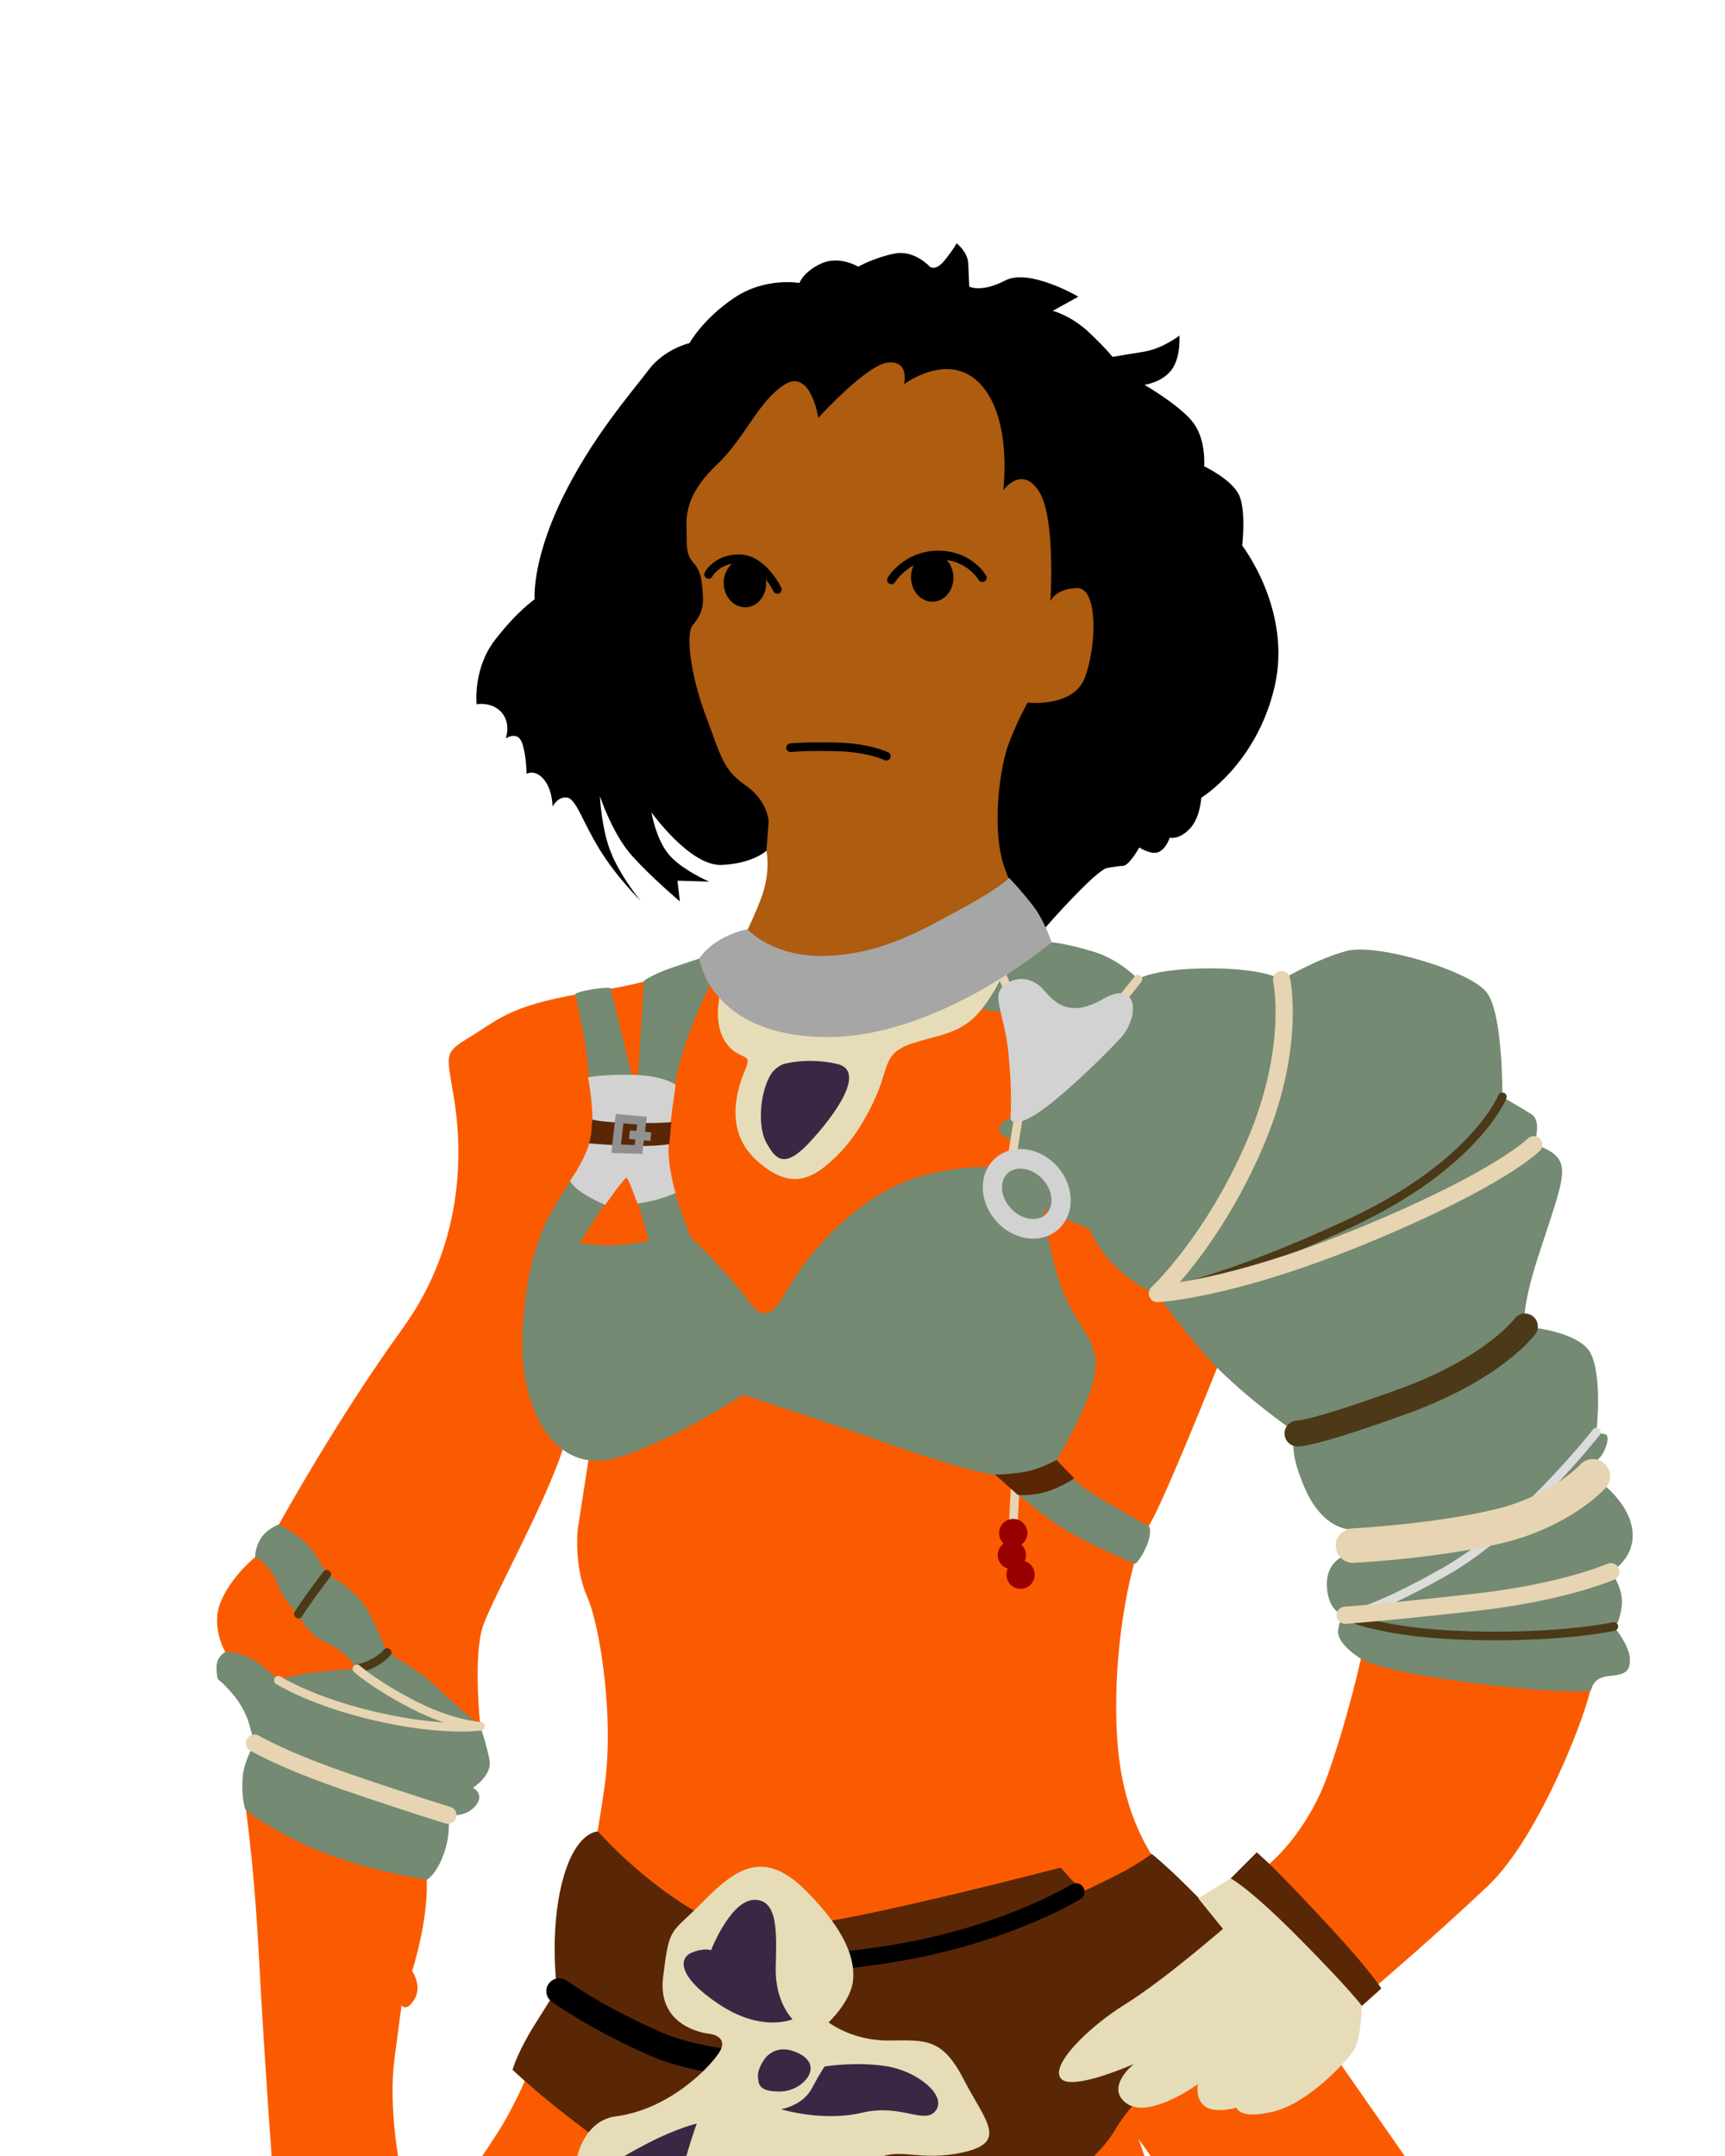 <?xml version="1.0" encoding="UTF-8"?>
<svg width="200" height="250" version="1.1" viewBox="0 0 52.917 66.146" xmlns="http://www.w3.org/2000/svg">
 <g transform="translate(0 -288.53)">
  <g>
   <path d="m7.469 343.53s0.304 1.797 0.472 5c0.168 3.203 0.478 7.37 0.478 7.37l1.622 0.4 2.214-1.375s-0.348-1.744-0.152-3.245c0.177-1.352 0.216-1.628 0.216-1.628s0.143 0.228 0.394-0.184c0.25-0.412-0.07-0.866-0.07-0.866s0.5-1.537 0.448-2.8c-0.051-1.263-2.832-4.557-2.832-4.557z" fill="#fb5b00"/>
   <path d="m21.451 317.94s-0.588 0.607-3.172 1c-2.584 0.393-2.922 0.828-3.803 1.367s-0.781 0.501-0.557 1.863c0.225 1.361 0.45 4.328-1.572 7.122s-3.793 6.012-3.793 6.012l0.034 0.801-0.761 0.199s-0.712 0.565-1.047 1.348c-0.335 0.783 0.133 1.566 0.133 1.566l1.446 1.778 4.396 1.152 1.979-0.652s-0.224-2.131 0.072-3.046c0.296-0.915 2.226-4.307 2.592-5.928 0.366-1.621 0.814-0.234 0.814-0.234l-0.491 3.169s-0.118 1.136 0.289 2.055c0.407 0.919 0.825 3.71 0.544 5.762-0.302 2.2-0.627 3.37-0.627 3.37s-1.023 4.746-2.664 7.322c-1.641 2.575-3.275 4.205-3.275 4.205s0.254 1.55 1.077 1.988c0.822 0.438 1.296 0.466 1.296 0.466l1.181-2.272 0.003 2.317s0.494 0.499 1.015 0.525c0.521 0.025 0.993 5e-3 0.993 5e-3l0.009-2.034 1.296 0.466 0.193 1.221 0.609-1.255 1.214 0.753-0.156 1.898s0.375 0.481 0.999 0.691c0.624 0.21 1.276-0.03 1.276-0.03s0.658 0.469 1.373 0.604 1.47 0.104 1.47 0.104-0.07-0.541-0.179-1.435-0.426-2.252-0.426-2.252 0.767 1.363 1.287 2.476c0.52 1.113 0.856 1.785 0.856 1.785l2.166-0.233-0.029-0.684 0.548 0.663 1.498-0.37-0.798-2.094s0.783-1.05 1.882-0.221c1.099 0.829 1.45 1.854 1.45 1.854l2.186-0.78s-0.085-1.234-0.46-2.188c-0.375-0.954-0.731-1.474-0.282-1.927 0.449-0.454 0.613-0.527 0.613-0.527l-1.219-3.526s1.028 1.395 2.106 3.155c1.077 1.76 2.401 3.811 2.401 3.811s1.463-0.998 2.946-2.298c1.483-1.3 2.117-2.129 2.117-2.129l-4.222-6.059-3.17-3.453s-2.567-1.183-2.834-5.297c-0.186-2.854 0.474-5.811 0.964-6.541s2.796-6.596 2.796-6.596l6.416 2.993-2.703 7.68s-0.376 1.742-1.009 3.542c-0.633 1.8-1.799 2.748-1.799 2.748l0.093 1.651 3.254 2.038s1.78-1.517 3.372-3.027c1.591-1.509 3.08-5.45 3.147-6.115 0.067-0.665-5.372-15.805-5.372-15.805l-13.617-6.117z" fill="#fb5b00"/>
   <path d="m23.511 314.63s0.148 0.643-0.168 1.476c-0.316 0.833-0.797 1.706-0.797 1.706l3.737 1.782 5.325-3.602 4.252-8.502-5.667-8.575-8.158 0.812-3.183 10.166z" fill="#ad5c10"/>
   <path d="m18.347 344.72s1.09 1.258 2.67 2.262c1.581 1.003 3.441 0.724 5.96 0.183 2.518-0.541 5.561-1.338 5.561-1.338l0.667 0.741s0.213-0.093 0.95-0.458c0.737-0.365 1.174-0.702 1.174-0.702s0.446 0.335 1.443 1.351c1.256 1.282 2.625 3.125 2.625 3.125s-3.934 1.871-5.151 3.929c-1.217 2.058-3.782 2.3-5.373 2.634-1.591 0.335-2.932 2.631-4.044 1.642-1.112-0.99-0.1-1.567 0.84-2.276 0.94-0.708 0.999-1.681 0.999-1.681l-5.062-1.091-2.994 1.325s-1.098-0.805-1.833-1.412c-0.735-0.607-1.056-0.925-1.056-0.925s0.143-0.526 0.675-1.376c0.532-0.85 0.687-1.093 0.687-1.093s-0.24-1.763 0.168-3.317c0.407-1.554 1.093-1.524 1.093-1.524z" fill="#5a2706"/>
   <path d="m23.511 314.63s-0.409 0.396-1.377 0.436c-0.968 0.041-2.149-1.612-2.149-1.612s0.127 0.775 0.502 1.256c0.375 0.481 1.266 0.869 1.266 0.869l-0.971-0.03 0.074 0.635s-0.833-0.698-1.453-1.381c-0.62-0.683-1-1.849-1-1.849s0.044 1.038 0.359 1.782c0.315 0.743 0.888 1.429 0.888 1.429s-0.74-0.725-1.273-1.601c-0.533-0.876-0.703-1.531-0.988-1.566-0.285-0.035-0.438 0.279-0.438 0.279s0.002-0.52-0.272-0.84c-0.274-0.32-0.527-0.167-0.527-0.167s7.14e-4 -0.544-0.134-0.94c-0.135-0.396-0.503-0.144-0.503-0.144s0.17-0.456-0.128-0.798c-0.298-0.342-0.767-0.251-0.767-0.251s-0.117-1.083 0.556-1.962 1.224-1.258 1.224-1.258-0.095-1.131 0.818-3.037c0.913-1.906 2.177-3.331 2.669-3.99 0.492-0.659 1.265-0.834 1.265-0.834s0.395-0.726 1.36-1.381c0.965-0.655 2.014-0.463 2.014-0.463s0.104-0.335 0.661-0.595c0.557-0.26 1.139 0.094 1.139 0.094s0.508-0.282 1.118-0.402c0.61-0.12 1.081 0.404 1.081 0.404s0.172 0.158 0.464-0.209c0.292-0.367 0.357-0.512 0.357-0.512s0.342 0.269 0.357 0.623c0.015 0.354 0.03 0.708 0.03 0.708s0.363 0.198 1.103-0.188c0.74-0.386 2.244 0.497 2.244 0.497l-0.786 0.435s0.573 0.141 1.14 0.685c0.567 0.544 0.693 0.727 0.693 0.727s0.376-0.063 0.963-0.159c0.587-0.096 1.09-0.495 1.09-0.495s0.051 0.66-0.239 1.05c-0.291 0.391-0.832 0.461-0.832 0.461s1.139 0.661 1.516 1.189c0.377 0.528 0.315 1.311 0.315 1.311s0.869 0.413 1.078 0.9c0.21 0.488 0.088 1.533 0.088 1.533s1.55 1.992 0.988 4.356-2.246 3.381-2.246 3.381-0.021 0.616-0.361 0.961c-0.34 0.345-0.604 0.262-0.604 0.262s-0.104 0.335-0.336 0.44c-0.232 0.104-0.597-0.14-0.597-0.14s-0.308 0.557-0.496 0.565c-0.189 8e-3 -0.494 0.068-0.494 0.068s-0.143-0.018-0.868 0.722c-0.725 0.74-1.085 1.181-1.085 1.181s-0.788-0.747-1.192-1.912c-0.404-1.165-0.149-2.973 0.082-3.668 0.231-0.695 0.627-1.398 0.627-1.398s1.378 0.155 1.742-0.735c0.364-0.89 0.449-2.809-0.235-2.78-0.684 0.029-0.81 0.412-0.81 0.412s0.175-2.585-0.356-3.39c-0.53-0.805-1.089-0.025-1.089-0.025s0.287-2.164-0.68-3.234c-0.967-1.071-2.365-0.018-2.365-0.018s0.183-0.717-0.477-0.666c-0.66 0.051-2.151 1.698-2.151 1.698s-0.23-1.527-1.036-1.02c-0.806 0.507-1.208 1.635-2.072 2.452-0.864 0.817-0.955 1.459-0.935 1.931s-0.05 0.782 0.199 1.067c0.248 0.285 0.271 0.544 0.302 0.992 0.031 0.448-0.09 0.666-0.315 0.947-0.225 0.281-0.044 1.593 0.407 2.778 0.451 1.185 0.504 1.634 1.21 2.123s0.716 1.123 0.716 1.123z"/>
  </g>
  <path d="m27.345 306.32s0.453-0.755 1.422-0.762c0.969-7e-3 1.367 0.695 1.367 0.695" fill="none" stroke="#000" stroke-linecap="round" stroke-width=".265"/>
  <path d="m21.737 306.15s0.263-0.496 0.966-0.475c0.703 0.021 1.143 0.938 1.143 0.938" fill="none" stroke="#000" stroke-linecap="round" stroke-width=".265px"/>
  <ellipse transform="rotate(-2.414)" cx="9.925" cy="307.11" rx=".651" ry=".743" style="paint-order:markers fill stroke"/>
  <ellipse transform="rotate(-2.414)" cx="15.672" cy="307.18" rx=".651" ry=".743" style="paint-order:markers fill stroke"/>
  <path d="m31.154 333.95-0.117 2.222" fill="none" stroke="#e7d4b2" stroke-width=".265px"/>
  <path d="m32.26 317.44-2.445 0.895 0.333 1.168 0.666 0.09s0.359 0.671 0.397 1.568c0.038 0.897-0.214 1.664-0.214 1.664s-0.395 0.159-0.338 0.393c0.057 0.234 0.606 0.353 0.606 0.353s-0.158 0.196-0.196 0.41-0.096 0.524-0.096 0.524-0.468-0.429-2.528 0.059c-2.06 0.489-3.61 2.422-4.119 3.247-0.509 0.825-0.767 1.451-1.369 0.626-0.602-0.826-1.769-1.959-1.769-1.959s-0.55-1.304-0.692-2.265 0.205-2.841 0.657-4.015c0.452-1.174 0.868-1.917 0.868-1.917l-0.571-0.342s-0.006 2e-3 -0.717 0.238c-0.71 0.235-0.979 0.442-0.979 0.442l-0.22 3.514-0.807-3.29s-0.087-0.035-0.546 0.037c-0.459 0.073-0.534 0.146-0.534 0.146s0.125 0.601 0.252 1.231c0.127 0.63 0.239 2.069 0.239 2.069s0.187 0.87-0.058 1.435c-0.301 0.694-1.138 1.681-1.487 2.637-0.349 0.956-0.415 1.559-0.415 1.559s-0.216 1.319-0.149 2.216c0.154 2.067 1.22 3.56 2.872 3.089 1.652-0.471 3.897-1.936 3.897-1.936s1.763 0.561 4.41 1.486c2.647 0.925 3.318 0.964 3.318 0.964s1.181 1.054 1.938 1.557c0.757 0.503 2.354 1.177 2.354 1.177s0.138-0.077 0.332-0.493c0.194-0.416 0.112-0.647 0.112-0.647s-0.261-0.144-1.392-0.799c-1.131-0.655-1.457-1.242-1.457-1.242s1-1.647 1.161-2.591c0.161-0.943-0.249-1.16-0.795-2.207-0.546-1.047-0.757-2.877-0.757-2.877l1.395 0.577s0.299 0.756 1.027 1.361c0.728 0.605 1.063 0.624 1.063 0.624s0.254 0.457 1.345 1.749c1.091 1.292 2.95 2.551 2.95 2.551s-0.395 0.218 0.209 1.635c0.604 1.417 1.521 1.307 1.521 1.307l-0.018 0.71s-0.823 0.105-0.81 0.98c0.013 0.874 0.56 0.946 0.56 0.946s-0.186 0.079-0.216 0.482c-0.03 0.403 0.698 0.845 0.698 0.845s0.338 0.333 3.31 0.727c2.972 0.395 3.753 0.246 3.753 0.246s0.03-0.397 0.549-0.443 0.656-0.146 0.639-0.547c-0.017-0.401-0.49-0.972-0.49-0.972s0.143 0.018 0.236-0.577c0.093-0.595-0.33-1.097-0.33-1.097s0.809-0.436 0.652-1.352c-0.157-0.916-1.201-1.581-1.201-1.581s8e-3 -0.378 0.19-0.552c0.182-0.173 0.372-0.701 0.181-0.741-0.191-0.039-0.263-0.06-0.263-0.06s0.223-1.996-0.274-2.566c-0.497-0.57-1.92-0.676-1.92-0.676s-0.145-0.447 0.417-2.176c0.562-1.729 0.835-2.409 0.683-2.838-0.152-0.428-0.827-0.567-0.827-0.567s0.271-0.714-0.073-0.934c-0.344-0.22-0.891-0.531-0.891-0.531s0.028-2.509-0.469-3.19c-0.497-0.681-3.375-1.53-4.301-1.29-0.926 0.24-2.002 0.887-2.002 0.887s-0.472-0.352-2.198-0.351c-1.726 2e-3 -2.209 0.329-2.209 0.329s-0.545-0.592-1.359-0.841c-0.814-0.249-1.289-0.289-1.289-0.289zm-13.037 7.197c0.124-0.015 0.437 1.054 0.683 1.971-0.177 0.023-0.366 0.049-0.579 0.081-0.592 0.089-1.135 0.045-1.539-0.026 0.277-0.448 1.25-2.004 1.436-2.026z" fill="#748a72"/>
  <path d="m22.075 319.11s-0.208 0.851 0.201 1.419 0.814 0.267 0.601 0.777c-0.213 0.511-0.74 1.87 0.354 2.844 1.094 0.974 1.76 0.494 2.435-0.153 0.675-0.647 1.199-1.706 1.39-2.316 0.192-0.61 0.229-0.912 0.938-1.143 0.709-0.231 1.216-0.264 1.743-0.664 0.527-0.401 0.961-1.317 0.961-1.317z" fill="#e6ddb8"/>
  <path d="m30.936 318.92-0.427-1.019" fill="none" stroke="#e7d4b2" stroke-linecap="round" stroke-width=".265"/>
  <g>
   <path d="m22.932 317.04s0.773 0.887 2.475 0.815c1.702-0.072 2.974-0.844 4.118-1.461 1.144-0.617 1.432-0.93 1.432-0.93s0.41 0.428 0.748 0.875c0.338 0.447 0.555 1.1 0.555 1.1s-3.492 2.973-6.994 2.908c-3.502-0.065-3.815-2.408-3.815-2.408s0.176-0.303 0.626-0.57 0.855-0.328 0.855-0.328z" fill="#a6a6a6"/>
   <path d="m23.607 321.56c-0.318 0.601-0.351 1.586-0.098 2.027 0.253 0.441 0.505 0.865 1.305 0.012 0.8-0.853 1.779-2.215 0.867-2.427-0.912-0.212-1.638 2e-3 -1.638 2e-3s-0.273 0.078-0.435 0.386z" fill="#3b2744"/>
   <path d="m8.554 335.3s0.591 0.313 0.888 0.631c0.297 0.319 0.582 0.898 0.582 0.898s0.917 0.434 1.304 1.198c0.387 0.764 0.547 1.206 0.547 1.206s0.943 0.504 1.461 1.002c0.518 0.498 1.398 1.257 1.398 1.257s0.193 0.568 0.283 1.037c0.091 0.469-0.508 0.849-0.508 0.849s0.387 0.197 0.071 0.564c-0.316 0.368-0.84 0.272-0.84 0.272s0.115 0.492-0.116 1.163c-0.232 0.672-0.533 0.826-0.533 0.826s-1.856-0.284-3.348-0.906c-1.492-0.623-2.22-1.257-2.22-1.257s-0.138-0.394-0.073-1.048c0.043-0.433 0.358-0.988 0.358-0.988l-0.194-0.678s-0.149-0.443-0.472-0.819c-0.323-0.377-0.457-0.454-0.457-0.454s-0.069-0.245-0.032-0.483c0.037-0.238 0.261-0.358 0.261-0.358s0.484-0.02 0.983 0.326c0.499 0.347 0.641 0.541 0.641 0.541s0.378-0.15 0.994-0.226c0.615-0.076 1.416-0.127 1.416-0.127s-0.306-0.522-0.936-0.796c-0.63-0.274-0.856-0.883-0.856-0.883s-0.433-0.358-0.65-0.942c-0.217-0.584-0.678-0.807-0.678-0.807s-0.019-0.242 0.161-0.55c0.179-0.308 0.566-0.45 0.566-0.45z" fill="#748a72"/>
  </g>
  <path d="m24.252 311.47s0.433-0.052 1.42-0.026c0.988 0.025 1.517 0.287 1.517 0.287" fill="none" stroke="#000" stroke-linecap="round" stroke-width=".265"/>
  <path d="m37.752 346.16-0.994 0.61 0.758 0.938s-1.823 1.582-2.979 2.299c-1.157 0.718-2.328 1.887-1.993 2.291 0.335 0.404 2.238-0.445 2.238-0.445s-0.906 0.724-0.216 1.213c0.689 0.489 2.182-0.594 2.182-0.594s-0.099 0.439 0.212 0.677c0.311 0.238 0.972 0.043 0.972 0.043s0.083 0.381 1.142 0.119c1.059-0.262 2.21-1.514 2.446-1.859 0.236-0.344 0.259-1.382 0.259-1.382l-1.814-2.966z" fill="#e6ddb8"/>
  <path d="m38.937 345.71-0.383-0.352-0.802 0.803s0.546 0.261 2.118 1.85c1.572 1.589 1.909 2.06 1.909 2.06l0.596-0.535s-0.306-0.514-1.619-1.93c-1.314-1.416-1.818-1.896-1.818-1.896z" fill="#5a2706"/>
  <path d="m17.156 349.62s1.166 0.847 3.005 1.639c1.839 0.792 5.205 0.734 5.205 0.734" fill="none" stroke="#000" stroke-linecap="round" stroke-width=".794"/>
  <path d="m33.005 346.57s-2.314 1.435-6.037 1.96c-3.723 0.525-4.795 0.47-4.795 0.47" fill="none" stroke="#000" stroke-linecap="round" stroke-width=".529"/>
  <path d="m21.786 350.93s-1.644-0.131-1.444-1.745c0.199-1.613 0.214-1.28 1.24-2.326s1.873-1.584 3.129-0.333c1.256 1.251 1.528 2.143 1.455 2.781-0.073 0.638-0.749 1.269-0.749 1.269s0.726 0.571 1.863 0.557c1.136-0.015 1.636-0.069 2.291 1.208 0.656 1.276 1.42 1.946-0.139 2.246-1.559 0.3-1.989-0.384-2.989 0.494-1 0.878-1.932 0.182-2.809-0.015-0.878-0.197-0.993 0.242-1.875 1.517-0.883 1.274-1.277 2.017-2.962 1.128-1.685-0.888-1.509-4.043 0.088-4.25 1.598-0.208 2.816-1.423 3.162-1.939 0.346-0.516-0.259-0.591-0.259-0.591z" fill="#e6ddb8"/>
  <g fill="#3b2744">
   <path d="m24.313 350.48s-0.928 0.417-2.241-0.449-1.243-1.437-0.848-1.596c0.395-0.159 0.588-0.072 0.588-0.072s0.597-1.538 1.33-1.546c0.733-7e-3 0.681 1.012 0.655 2.077-0.026 1.065 0.516 1.586 0.516 1.586z"/>
   <path d="m23.957 353.24s0.658-0.099 0.943-0.631c0.285-0.532 0.397-0.679 0.397-0.679s0.939-0.158 1.891-9e-3c0.952 0.149 1.858 0.891 1.523 1.355-0.335 0.463-1.05-0.216-2.267 0.072-1.217 0.288-2.487-0.108-2.487-0.108z"/>
   <path d="m18.733 354.95s0.643 0.115 0.551 0.733c-0.092 0.619-0.159 0.716 0.349 0.978s0.966-0.088 1.205-1.138c0.239-1.05 0.537-1.843 0.537-1.843s-0.62 0.144-1.511 0.608c-0.891 0.463-1.131 0.662-1.131 0.662z"/>
   <path d="m23.421 351.75s0.329-0.605 1.102-0.212c0.773 0.393 0.096 1.155-0.59 1.16-0.685 5e-3 -0.661-0.244-0.681-0.456-0.021-0.212 0.168-0.492 0.168-0.492z"/>
  </g>
  <g fill="none" stroke-linecap="round">
   <path d="m39.802 332.51s0.37 0.051 3.203-0.971c2.833-1.022 3.774-2.314 3.774-2.314" stroke="#4b3917" stroke-width=".794"/>
   <path d="m34.202 319.46 0.706-0.889" stroke="#e7d4b2" stroke-width=".265"/>
   <path d="m35.507 328.21s1.681-1.56 2.974-4.546c1.293-2.986 0.834-5.077 0.834-5.077" stroke="#e7d4b2" stroke-width=".529"/>
   <path d="m46.087 322.18s-0.825 2.071-4.652 3.866c-3.827 1.795-5.928 2.164-5.928 2.164" stroke="#4b3917" stroke-width=".265"/>
   <path d="m47.052 323.65s-1.026 1.046-5.167 2.759c-4.141 1.713-6.377 1.807-6.377 1.807" stroke="#e7d4b2" stroke-width=".529"/>
   <path d="m48.972 332.47s-2.315 2.958-4.654 4.281c-2.339 1.323-3.054 1.34-3.054 1.34" stroke="#dcdcdc" stroke-width=".265"/>
   <path d="m41.505 335.95s2.454-0.123 4.421-0.584c1.967-0.461 2.938-1.543 2.938-1.543" stroke="#e7d4b2" stroke-width="1.058"/>
  </g>
  <path d="m17.484 324.76s0.103 0.208 0.479 0.429c0.376 0.221 0.604 0.306 0.604 0.306s0.594-0.853 0.655-0.827c0.062 0.025 0.33 0.786 0.33 0.786s0.353-0.038 0.697-0.148c0.344-0.109 0.477-0.174 0.477-0.174s-0.246-0.782-0.215-1.445c0.031-0.663 0.216-1.877 0.216-1.877s-0.354-0.275-1.254-0.302c-0.9-0.027-1.433 0.072-1.433 0.072s0.196 1.002 0.113 1.692c-0.083 0.689-0.67 1.488-0.67 1.488z" fill="#d2d2d2"/>
  <path d="m19.324 322.98c0.947 0.019 1.27-0.024 1.27-0.024l-0.06 0.676s-0.41 0.082-1.281 0.048c-0.87-0.034-1.185-0.074-1.185-0.074s0.072-0.245 0.077-0.411c0.005-0.166 0.028-0.32 0.028-0.32s0.205 0.086 1.151 0.105z" fill="#5a2706"/>
  <g fill="none">
   <path d="m19.005 322.85-0.103 0.924 0.686 0.021 0.105-0.882z" stroke="#909090" stroke-width=".265px"/>
   <path d="m19.31 323.34 0.655 0.064" stroke="#909090" stroke-width=".265px"/>
   <path d="m7.807 342.01s0.897 0.53 2.864 1.203c1.967 0.674 3.069 1.006 3.069 1.006" stroke="#e7d4b2" stroke-linecap="round" stroke-width=".529"/>
   <path d="m11.875 339.23s-0.142 0.178-0.435 0.327c-0.298 0.151-0.492 0.17-0.492 0.17" stroke="#4b3917" stroke-linecap="round" stroke-width=".265"/>
   <g stroke="#e7d4b2" stroke-linecap="round" stroke-width=".265px">
    <path d="m10.948 339.73s0.543 0.489 1.728 1.101c1.184 0.612 2.058 0.662 2.058 0.662"/>
    <path d="m8.538 340.08s1.036 0.667 3.065 1.125c2.029 0.458 3.13 0.285 3.13 0.285"/>
    <path d="m31.235 322.85-0.187 1.167"/>
   </g>
  </g>
  <path d="m30.997 322.82s0.066-0.688-0.059-1.96c-0.125-1.272-0.548-1.774-0.136-2.099 0.412-0.325 0.889-0.227 1.212 0.138 0.323 0.365 0.77 0.89 1.832 0.277 1.062-0.612 1.134 0.543 0.524 1.207-0.61 0.664-2.025 2.023-2.711 2.403-0.686 0.38-0.662 0.032-0.662 0.032z" fill="#d2d2d2"/>
  <ellipse transform="matrix(.691 -.723 .707 .707 0 0)" cx="-207.68" cy="247.53" rx=".96" ry="1.159" fill="none" stroke="#d2d2d2" stroke-linecap="round" stroke-linejoin="round" stroke-width=".597" style="paint-order:markers fill stroke"/>
  <path d="m30.526 333.77s0.468-3e-3 0.932-0.089c0.464-0.086 0.955-0.358 0.955-0.358l0.542 0.562s-0.292 0.213-0.77 0.384c-0.478 0.171-0.964 0.124-0.964 0.124z" fill="#5a2706"/>
  <g fill="none" stroke-linecap="round">
   <path d="m49.507 338.43s-1.551 0.353-4.362 0.283c-2.811-0.071-3.88-0.62-3.88-0.62" stroke="#4b3917" stroke-width=".265px"/>
   <path d="m49.413 336.75s-1.433 0.634-4.173 0.941c-2.74 0.307-3.975 0.395-3.975 0.395" stroke="#e7d4b2" stroke-width=".529"/>
   <path d="m9.155 338.05s0.177-0.285 0.436-0.639c0.26-0.354 0.433-0.582 0.433-0.582" stroke="#4b3917" stroke-width=".265px"/>
  </g>
  <g fill="#980000">
   <circle transform="rotate(175.6)" cx="-5.373" cy="-338.25" r=".434" style="paint-order:markers fill stroke"/>
   <circle transform="rotate(175.6)" cx="-5.153" cy="-337.63" r=".434" style="paint-order:markers fill stroke"/>
   <circle transform="rotate(175.6)" cx="-5.247" cy="-336.96" r=".434" style="paint-order:markers fill stroke"/>
  </g>
 </g>
</svg>
